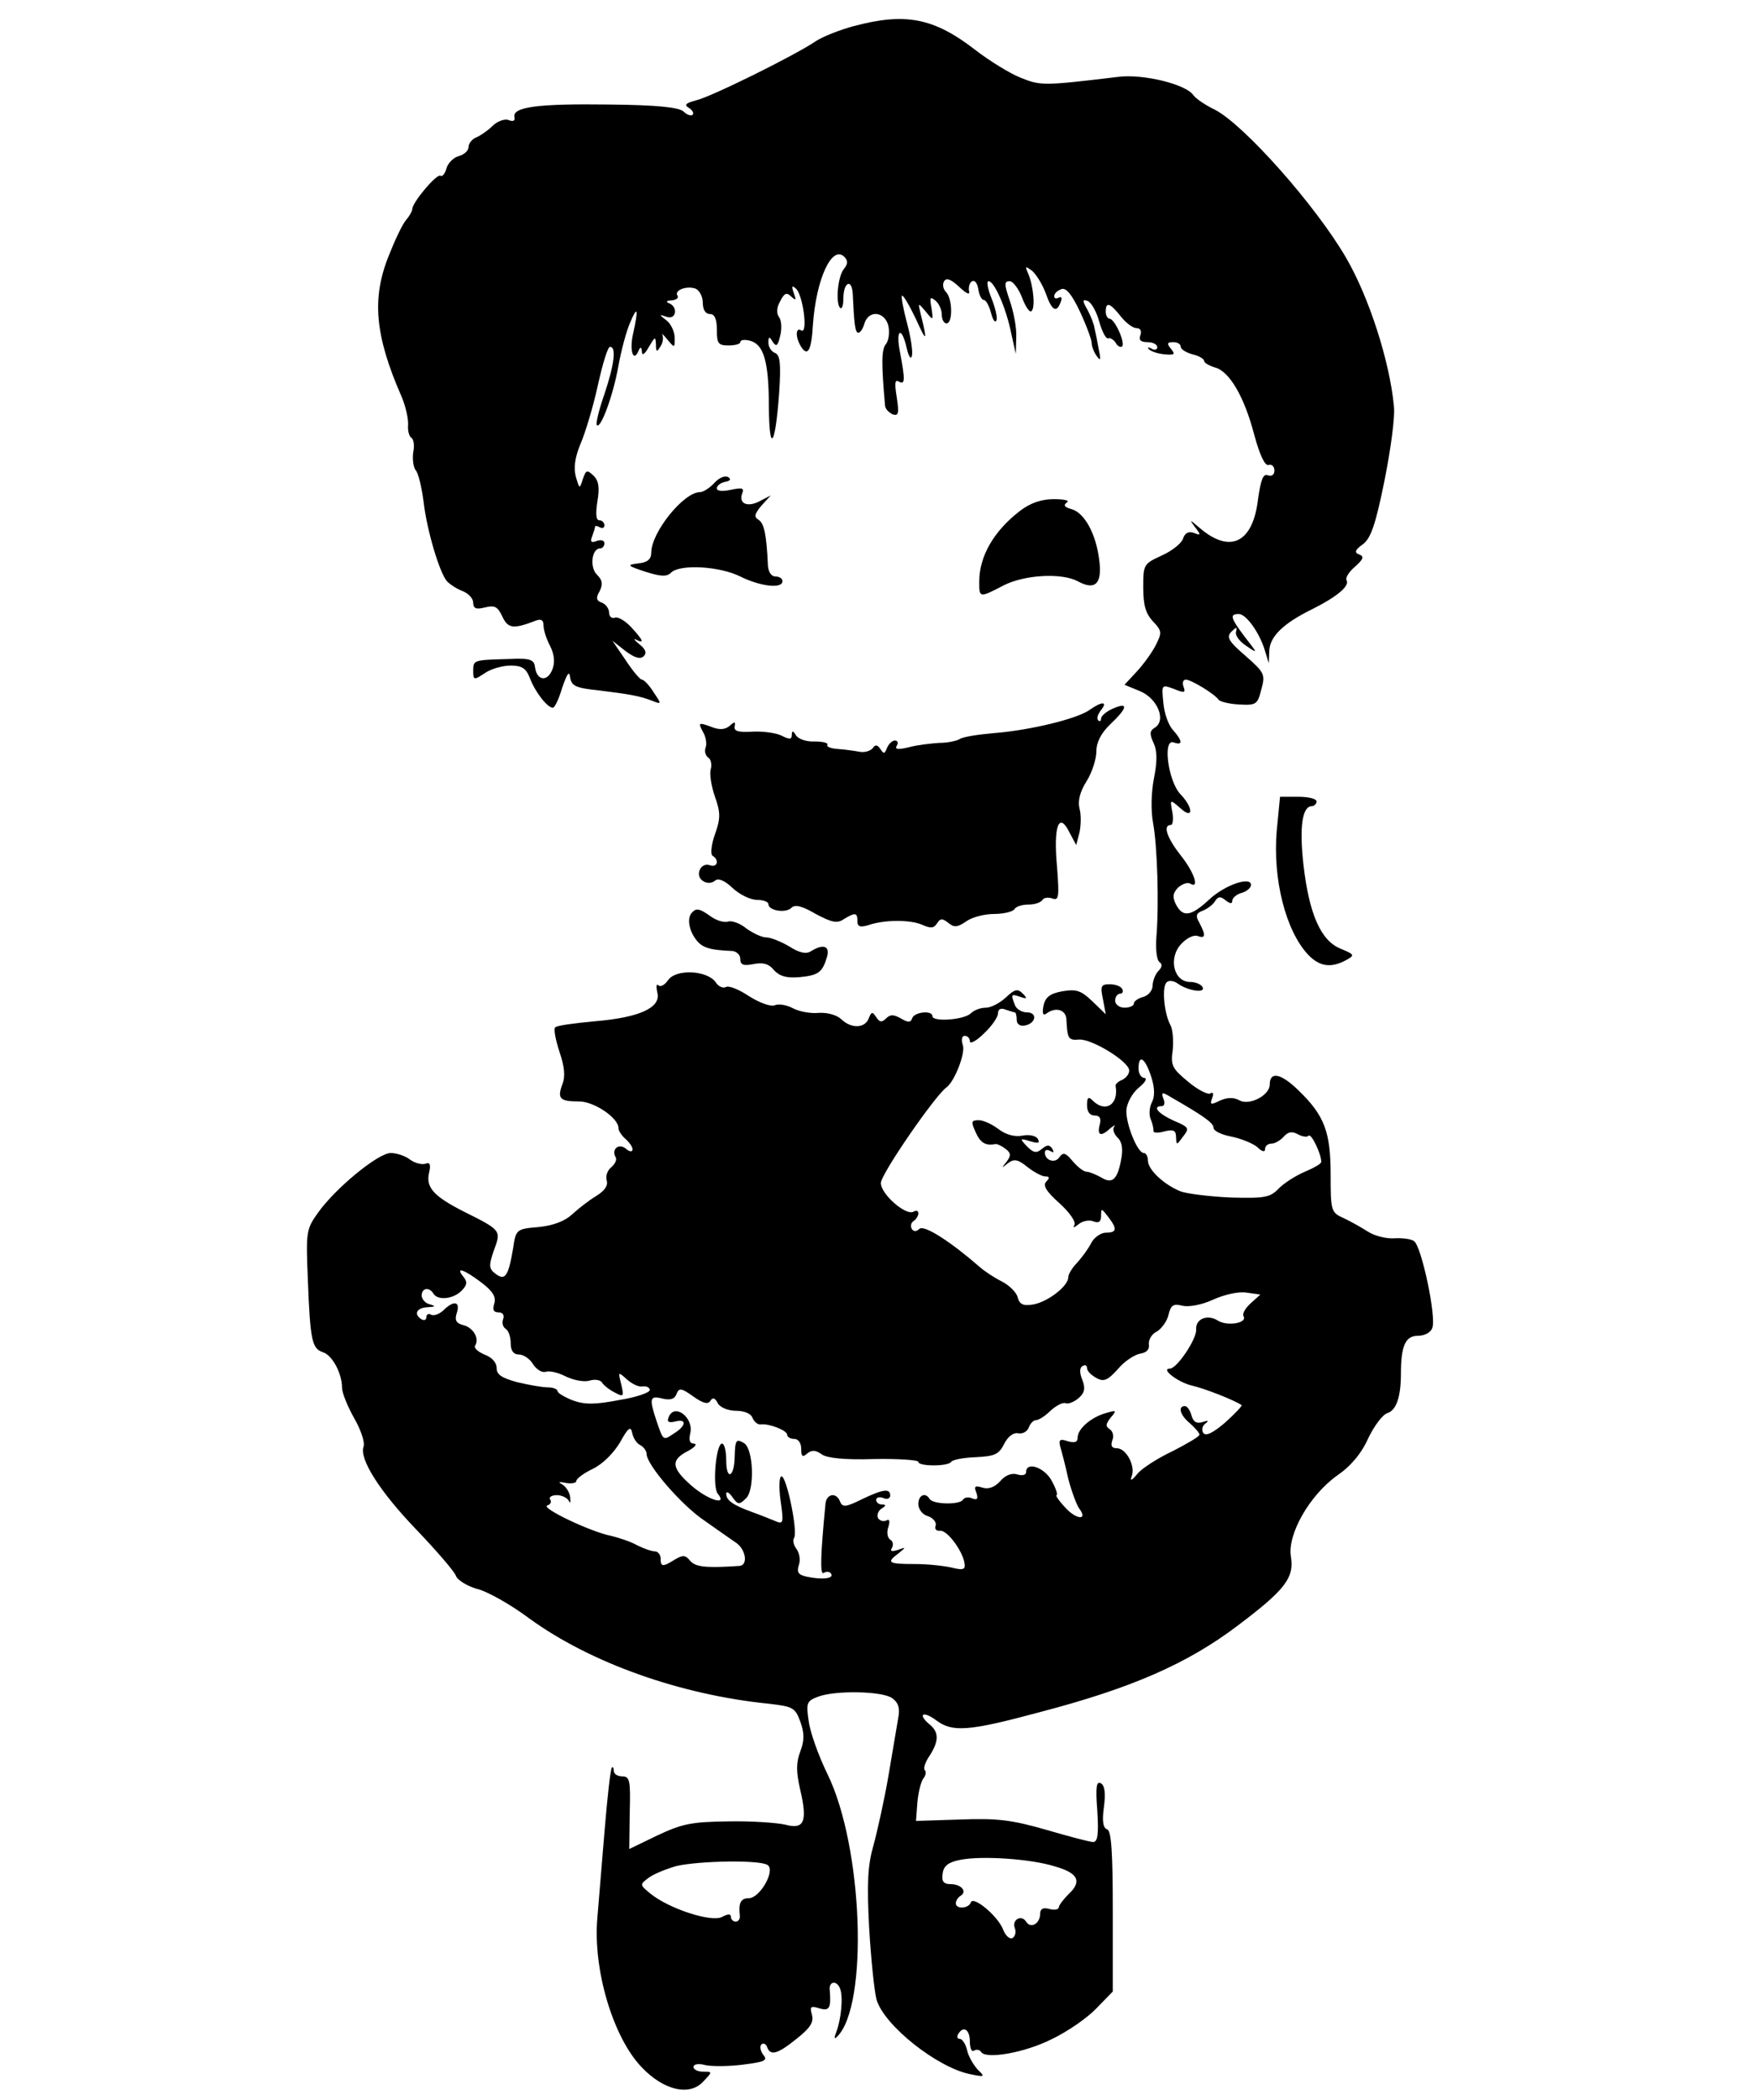 <?xml version="1.0" standalone="no"?>
<!DOCTYPE svg PUBLIC "-//W3C//DTD SVG 20010904//EN"
 "http://www.w3.org/TR/2001/REC-SVG-20010904/DTD/svg10.dtd">
<svg version="1.0" xmlns="http://www.w3.org/2000/svg"
 width="375pt" height="448pt" viewBox="0 0 375 448"
 preserveAspectRatio="xMidYMid meet">
<g transform="translate(0,448) scale(0.1,-0.1)"
fill="#000000" stroke="none">
<path d="M1821 4424 c-29 -8 -65 -22 -80 -32 -44 -30 -224 -119 -255 -126 -23
-6 -26 -10 -16 -16 8 -5 12 -12 8 -15 -3 -3 -12 0 -19 7 -10 9 -56 14 -160 15
-150 2 -206 -5 -201 -27 2 -8 -3 -10 -13 -6 -8 3 -24 -3 -33 -12 -10 -10 -26
-21 -35 -25 -9 -3 -17 -13 -17 -21 0 -7 -9 -16 -21 -19 -11 -3 -23 -15 -26
-26 -3 -11 -9 -19 -13 -16 -8 5 -60 -57 -60 -71 0 -4 -6 -15 -13 -23 -8 -9
-24 -43 -37 -76 -37 -91 -30 -171 27 -301 9 -21 15 -49 14 -61 -1 -11 2 -24 7
-27 5 -3 7 -17 4 -31 -2 -14 0 -31 5 -38 6 -6 13 -37 17 -67 7 -61 33 -148 49
-169 6 -7 21 -17 34 -22 13 -5 23 -16 23 -25 0 -12 6 -15 25 -10 21 5 27 2 37
-19 12 -26 23 -28 72 -9 11 4 16 1 16 -10 0 -10 6 -29 14 -44 9 -18 11 -35 5
-50 -10 -27 -33 -25 -37 4 -2 17 -10 20 -55 18 -76 -2 -77 -2 -77 -25 0 -20 1
-21 25 -5 13 9 38 16 55 16 24 0 33 -6 41 -27 11 -29 37 -63 49 -63 4 0 13 19
20 43 11 31 15 37 17 21 3 -18 13 -22 61 -27 65 -8 89 -12 116 -23 18 -7 18
-6 1 19 -9 15 -21 27 -25 27 -4 0 -20 19 -35 42 l-28 41 28 -22 c20 -15 32
-18 39 -11 7 7 4 15 -10 26 -10 8 -13 13 -6 9 18 -9 15 -1 -11 27 -12 13 -28
23 -35 20 -7 -2 -12 3 -12 11 0 8 -7 18 -15 21 -12 4 -14 10 -5 25 7 15 6 23
-6 35 -16 16 -11 56 7 56 5 0 9 5 9 11 0 6 -7 8 -16 5 -12 -5 -15 -2 -10 10 3
8 6 18 6 20 0 3 5 2 10 -1 6 -3 10 -1 10 4 0 6 -5 11 -11 11 -7 0 -8 14 -4 40
5 29 3 44 -8 55 -14 13 -16 13 -23 -7 -7 -22 -7 -22 -15 5 -5 19 -2 41 10 70
10 23 27 79 37 125 10 45 21 82 26 82 14 0 9 -38 -12 -101 -12 -34 -19 -64
-16 -66 8 -9 35 64 46 127 6 33 17 74 25 92 16 38 18 29 6 -25 -8 -35 1 -62
12 -35 4 9 6 8 7 -2 0 -10 6 -6 15 10 13 22 14 23 15 5 0 -16 2 -17 9 -5 6 8
7 19 5 25 -3 5 2 1 10 -9 16 -19 16 -19 16 3 0 13 -8 30 -17 37 -17 13 -17 14
0 8 20 -7 25 21 5 29 -8 3 -5 6 5 6 10 1 16 5 13 10 -8 12 20 22 39 15 8 -4
15 -17 15 -30 0 -15 6 -24 15 -24 10 0 15 -10 15 -34 0 -29 3 -33 25 -33 14 0
25 3 25 7 0 5 9 6 21 3 29 -8 40 -44 40 -142 1 -102 14 -82 22 32 4 61 2 80
-9 84 -8 3 -14 13 -14 22 0 13 2 14 9 2 8 -12 11 -9 16 12 4 15 3 33 -2 40 -6
8 -6 20 2 34 9 18 14 20 24 10 10 -9 11 -8 5 8 -5 15 -4 17 5 9 15 -14 26 -98
11 -89 -12 8 -13 -15 0 -35 14 -22 22 -7 25 47 7 99 41 171 67 145 8 -8 8 -15
-1 -26 -13 -16 -18 -72 -8 -83 4 -3 7 5 7 20 0 35 18 44 20 10 3 -64 5 -83 12
-83 4 0 10 9 13 20 9 29 43 26 51 -5 3 -14 1 -31 -5 -39 -10 -11 -10 -42 -2
-132 1 -7 8 -14 16 -18 13 -4 14 2 9 36 -5 30 -4 39 4 34 14 -8 14 3 3 62 -10
49 3 58 14 10 4 -18 9 -26 11 -18 3 8 -2 40 -10 70 -8 30 -13 57 -11 59 3 2
16 -21 30 -50 23 -51 25 -49 10 11 -6 25 -6 25 11 5 16 -20 16 -19 12 8 -4 22
-3 25 8 16 8 -6 14 -20 14 -30 0 -11 5 -19 10 -19 14 0 13 53 -1 67 -6 6 -8
16 -4 23 5 8 15 4 32 -12 17 -16 24 -18 21 -8 -1 9 2 18 7 20 6 3 11 -5 13
-17 2 -13 7 -23 12 -23 4 0 11 -12 15 -27 4 -16 9 -23 12 -16 2 6 -3 27 -11
47 -8 20 -11 36 -6 36 12 0 37 -56 48 -110 l10 -45 1 36 c1 20 -6 55 -14 78
-12 35 -12 41 0 41 7 0 19 -16 26 -34 7 -19 16 -33 20 -30 9 5 5 52 -6 79 -8
18 -7 18 8 7 9 -8 22 -29 29 -48 13 -37 23 -43 32 -18 3 8 2 12 -4 9 -6 -3
-10 -2 -10 3 0 6 7 12 15 15 10 4 22 -10 40 -48 14 -30 25 -60 25 -67 0 -7 5
-20 11 -28 8 -11 9 -8 4 15 -3 17 -7 37 -9 45 -1 8 -8 26 -15 39 -11 19 -11
23 0 19 8 -3 19 -22 25 -44 6 -21 14 -37 19 -36 4 2 11 -2 16 -9 4 -8 11 -11
14 -8 7 8 -16 59 -27 59 -4 0 -8 7 -8 15 0 22 9 19 32 -10 11 -14 26 -25 33
-25 9 0 12 -6 9 -15 -4 -10 0 -15 15 -15 12 0 21 -5 21 -11 0 -5 -6 -7 -12 -3
-7 4 -10 3 -6 -1 5 -5 20 -10 34 -11 21 -2 23 0 13 12 -9 11 -8 14 5 14 9 0
16 -4 16 -10 0 -5 11 -12 25 -16 14 -3 25 -10 25 -14 0 -4 10 -10 23 -14 31
-8 63 -63 84 -144 12 -44 23 -67 31 -64 6 2 12 -3 12 -12 0 -9 -6 -13 -14 -10
-10 4 -15 -9 -21 -51 -11 -94 -60 -117 -125 -61 -21 18 -22 18 -10 2 14 -18
13 -19 -2 -13 -11 4 -19 0 -23 -12 -3 -10 -23 -26 -45 -36 -39 -18 -40 -19
-40 -68 0 -38 5 -56 21 -73 19 -20 19 -24 6 -50 -8 -16 -27 -42 -41 -57 l-26
-28 34 -14 c37 -16 56 -63 30 -78 -10 -6 -11 -13 -2 -32 8 -17 8 -39 1 -75 -6
-30 -7 -69 -2 -96 9 -49 13 -172 7 -244 -2 -25 1 -48 6 -52 7 -5 7 -11 -2 -20
-6 -6 -12 -21 -12 -31 0 -10 -9 -21 -20 -24 -11 -3 -20 -9 -20 -14 0 -5 -9 -9
-20 -9 -11 0 -20 7 -20 15 0 8 5 15 11 15 5 0 7 5 4 10 -3 6 -15 10 -27 10
-18 0 -20 -4 -14 -32 l6 -32 -29 28 c-24 23 -34 26 -64 21 -27 -5 -36 -13 -40
-31 -3 -17 -1 -22 7 -16 19 14 41 8 42 -13 2 -41 4 -45 27 -43 27 2 107 -47
107 -66 0 -8 -7 -16 -15 -20 -8 -3 -15 -9 -14 -13 7 -40 -22 -58 -49 -31 -9 9
-12 7 -12 -10 0 -14 6 -22 16 -22 11 0 15 -6 11 -20 -6 -23 3 -26 23 -7 8 6
12 8 8 3 -4 -4 -1 -15 7 -23 10 -9 12 -25 8 -46 -8 -44 -19 -54 -43 -39 -11 6
-25 12 -31 12 -6 0 -19 10 -30 23 -15 18 -20 19 -28 8 -9 -14 -31 -7 -31 10 0
6 5 7 12 3 7 -4 8 -3 4 5 -6 9 -11 9 -22 0 -12 -10 -18 -9 -32 5 -16 17 -16
18 7 11 17 -5 21 -4 16 5 -4 7 -19 10 -33 7 -17 -3 -35 2 -51 14 -13 10 -32
19 -42 19 -16 0 -17 -3 -7 -25 10 -23 21 -30 42 -26 4 1 14 -4 22 -10 12 -9
12 -15 2 -28 -11 -14 -11 -14 3 -3 13 10 21 9 42 -8 14 -11 31 -20 38 -20 9 0
10 -3 2 -11 -8 -8 0 -21 28 -46 22 -20 36 -40 32 -47 -4 -6 -1 -6 9 2 8 7 23
10 32 6 11 -4 16 -1 16 12 0 17 1 16 15 -2 20 -26 19 -34 -5 -34 -10 0 -25
-10 -31 -22 -6 -12 -20 -31 -30 -42 -11 -11 -19 -25 -19 -31 0 -19 -43 -52
-74 -58 -22 -4 -30 0 -34 15 -2 10 -18 26 -34 34 -16 8 -37 22 -46 30 -62 54
-120 92 -130 82 -6 -6 -12 -6 -16 0 -3 6 -2 13 4 17 5 3 10 11 10 16 0 6 -4 7
-10 4 -16 -10 -70 37 -70 61 0 19 116 187 140 204 17 12 41 73 35 90 -4 12 -2
20 4 20 6 0 11 -5 11 -12 0 -6 14 1 30 17 17 16 30 35 30 43 0 9 6 12 16 8 9
-3 18 -6 20 -6 2 0 4 -7 4 -16 0 -9 7 -14 17 -12 24 4 28 28 5 28 -11 0 -23 7
-26 16 -9 23 -8 24 12 17 14 -5 15 -3 5 7 -11 11 -17 10 -36 -8 -13 -12 -32
-22 -43 -22 -11 0 -25 -5 -32 -12 -14 -14 -82 -19 -82 -6 0 13 -38 9 -43 -4
-3 -10 -9 -10 -24 -1 -16 9 -23 9 -32 0 -9 -9 -14 -8 -21 3 -8 12 -10 12 -16
-3 -8 -21 -37 -22 -58 -2 -9 9 -29 15 -48 14 -18 -2 -43 3 -56 10 -13 7 -31
10 -39 6 -9 -3 -33 6 -55 20 -21 14 -43 23 -49 19 -6 -3 -16 1 -22 11 -19 25
-84 28 -101 4 -7 -10 -16 -16 -21 -11 -4 4 -5 -3 -2 -16 8 -32 -38 -53 -134
-61 -43 -4 -81 -9 -84 -13 -4 -3 1 -27 9 -52 11 -32 13 -53 6 -70 -11 -30 -5
-36 36 -36 32 0 84 -35 84 -57 0 -6 7 -16 15 -23 8 -7 15 -17 15 -22 0 -6 -6
-6 -14 1 -15 13 -32 -1 -22 -18 3 -5 -1 -14 -9 -21 -9 -7 -13 -20 -10 -29 3
-11 -5 -22 -23 -33 -15 -9 -38 -27 -51 -39 -15 -14 -40 -24 -72 -27 -47 -4
-48 -5 -54 -46 -10 -59 -17 -69 -37 -54 -15 11 -15 18 -4 50 16 43 16 43 -64
83 -65 33 -82 52 -74 84 4 17 1 22 -8 18 -8 -2 -22 1 -33 9 -10 8 -29 14 -41
14 -27 0 -118 -75 -155 -127 -26 -36 -26 -42 -22 -143 5 -131 9 -147 32 -155
20 -6 41 -45 41 -76 0 -11 12 -40 26 -65 14 -24 23 -51 20 -60 -10 -26 34 -96
114 -179 42 -44 80 -88 83 -97 3 -9 24 -22 45 -28 22 -5 73 -34 113 -64 130
-94 321 -162 510 -181 51 -6 56 -8 67 -38 9 -25 9 -40 0 -64 -9 -24 -9 -43 0
-82 16 -68 8 -85 -32 -74 -17 4 -72 8 -121 7 -79 -1 -99 -5 -152 -30 l-60 -29
1 77 c2 70 0 78 -16 78 -10 0 -18 5 -18 12 0 6 -2 9 -4 7 -3 -3 -10 -65 -16
-139 -6 -74 -13 -156 -15 -181 -10 -110 33 -255 94 -319 47 -50 103 -63 132
-31 20 21 20 21 -1 21 -11 0 -20 5 -20 10 0 6 11 8 25 4 14 -3 50 -3 81 1 47
6 53 9 43 21 -6 8 -8 18 -4 22 4 4 10 1 12 -5 7 -20 22 -16 63 17 29 23 37 35
33 51 -5 18 -3 20 16 14 21 -6 25 0 22 38 -3 20 15 23 22 4 7 -18 2 -66 -8
-92 -5 -13 -5 -17 2 -10 67 67 55 405 -21 560 -19 39 -37 89 -40 113 -6 39 -4
43 20 52 37 14 137 12 158 -3 14 -10 17 -22 13 -43 -3 -16 -12 -72 -21 -124
-9 -52 -24 -119 -32 -148 -12 -42 -14 -79 -9 -175 4 -67 11 -136 16 -154 17
-55 128 -143 198 -158 33 -7 34 -6 18 9 -9 10 -20 28 -23 42 -3 13 -10 24 -16
24 -5 0 -6 5 -3 10 11 19 25 10 25 -16 0 -14 4 -23 9 -19 5 3 12 2 15 -3 10
-16 92 -2 150 27 34 16 77 46 96 66 l35 36 0 171 c0 126 -3 172 -12 175 -9 3
-11 18 -7 47 4 29 2 46 -6 51 -10 6 -12 -7 -8 -59 3 -49 1 -66 -9 -66 -7 0
-52 12 -100 26 -73 21 -104 25 -183 22 l-95 -3 3 40 c2 22 8 45 13 51 5 6 6
14 3 17 -4 4 1 18 10 31 20 31 20 50 1 66 -28 23 -15 31 14 9 34 -25 68 -23
220 18 195 51 315 103 423 185 101 76 121 102 113 148 -7 47 40 130 99 172 28
19 52 47 66 79 13 27 31 51 41 54 19 6 29 34 29 85 0 59 10 80 36 80 14 0 28
7 31 17 9 23 -23 174 -39 185 -7 5 -26 7 -43 6 -16 -1 -41 5 -55 14 -14 9 -37
22 -52 29 -27 12 -28 15 -28 92 0 92 -13 127 -69 181 -37 36 -61 41 -61 12 0
-23 -43 -45 -64 -34 -12 7 -26 7 -42 0 -20 -10 -22 -9 -17 5 4 10 2 14 -4 10
-5 -3 -27 8 -47 25 -34 28 -38 35 -33 68 2 20 0 44 -5 53 -14 26 -19 85 -7 92
5 4 15 2 22 -3 20 -15 59 -22 54 -9 -2 6 -14 12 -27 12 -35 0 -47 51 -19 81
12 13 27 20 35 17 17 -6 18 1 4 28 -9 15 -7 21 7 26 10 4 22 13 26 20 7 11 12
11 23 2 9 -7 14 -8 14 -1 0 6 9 14 20 17 11 3 20 11 20 17 0 19 -56 0 -89 -31
-39 -36 -56 -39 -71 -11 -8 16 -7 24 4 36 9 8 20 12 26 9 21 -13 9 24 -20 60
-29 37 -39 65 -21 65 4 0 6 12 3 28 -5 27 -5 27 17 8 28 -26 29 0 0 30 -26 28
-38 119 -14 110 20 -7 19 3 -1 26 -10 10 -19 36 -21 58 -4 40 -4 40 23 30 22
-9 25 -8 20 5 -3 8 -1 15 5 15 11 0 61 -30 70 -43 3 -4 23 -9 44 -10 36 -2 39
0 47 32 9 32 7 36 -34 72 -36 31 -41 40 -30 51 11 11 13 11 10 0 -2 -8 8 -21
22 -30 25 -17 25 -17 -3 19 -31 41 -33 49 -13 49 16 0 45 -41 56 -79 l8 -26 1
26 c1 31 30 59 91 89 54 27 81 50 74 62 -3 5 5 18 18 29 18 16 20 22 9 26 -11
4 -9 10 8 22 17 13 27 42 46 136 13 65 23 137 20 159 -9 95 -53 232 -102 316
-65 112 -218 284 -280 316 -21 10 -41 24 -46 31 -15 23 -107 46 -161 39 -158
-19 -165 -19 -207 -2 -23 9 -67 36 -98 60 -88 68 -149 80 -260 50z m636 -2241
c8 -25 8 -43 1 -56 -5 -10 -6 -26 -2 -35 4 -9 6 -20 6 -25 -1 -4 9 -5 23 -1
20 5 25 2 25 -12 1 -18 1 -18 15 1 14 18 13 20 -20 34 -33 15 -47 31 -25 31 5
0 7 7 3 16 -5 14 -3 15 18 2 68 -39 89 -54 89 -64 0 -7 17 -15 38 -19 20 -4
45 -14 55 -22 10 -10 17 -12 17 -5 0 7 6 12 14 12 7 0 19 7 26 15 9 10 17 12
30 5 9 -5 20 -7 23 -3 6 5 27 -39 27 -56 0 -4 -16 -13 -35 -21 -19 -8 -44 -24
-55 -35 -19 -20 -30 -22 -103 -20 -45 2 -93 8 -107 13 -35 14 -70 46 -70 66 0
9 -4 16 -9 16 -13 0 -38 61 -37 91 1 15 12 36 26 48 14 11 19 20 13 21 -7 0
-13 9 -13 20 0 32 14 23 27 -17z m-1430 -439 c25 -19 32 -31 28 -45 -4 -13 -2
-19 9 -19 9 0 13 -6 10 -14 -3 -8 -1 -17 5 -21 6 -3 11 -17 11 -31 0 -16 6
-24 18 -24 9 0 23 -9 30 -21 7 -11 19 -18 26 -16 8 3 26 -1 42 -9 16 -8 38
-13 51 -10 12 4 25 2 28 -4 3 -5 15 -15 27 -21 19 -10 20 -9 14 17 -7 28 -7
28 12 11 11 -10 26 -17 34 -15 7 1 14 -2 15 -7 1 -6 -28 -16 -65 -22 -52 -10
-74 -10 -99 -1 -18 7 -33 16 -33 20 0 4 -9 8 -21 8 -11 0 -40 5 -65 11 -33 9
-44 16 -44 30 0 12 -10 23 -26 29 -14 6 -23 14 -20 19 10 15 -4 39 -26 44 -15
4 -18 11 -13 26 8 25 -7 27 -29 5 -9 -8 -20 -12 -26 -9 -5 3 -10 1 -10 -5 0
-6 -4 -8 -10 -5 -18 11 -11 25 13 26 16 1 18 2 5 6 -10 2 -18 11 -18 19 0 16
16 19 25 4 9 -15 42 -12 60 6 12 12 13 19 4 30 -18 22 1 16 38 -12z m1642 -45
c-11 -10 -18 -22 -15 -27 9 -15 -34 -22 -54 -10 -23 15 -49 4 -47 -19 1 -20
-41 -83 -56 -83 -21 0 17 -29 46 -36 27 -6 91 -31 107 -42 2 -1 -14 -18 -35
-37 -27 -23 -42 -30 -47 -22 -4 6 -2 15 5 20 8 6 5 7 -6 3 -13 -4 -20 0 -24
14 -3 11 -9 20 -14 20 -16 0 -10 -20 11 -37 11 -10 20 -20 20 -24 0 -4 -26
-19 -57 -35 -32 -15 -66 -37 -75 -48 -13 -16 -17 -17 -12 -4 7 22 -13 58 -32
58 -11 0 -14 5 -10 17 4 9 1 20 -6 24 -9 6 -8 11 3 25 13 15 12 16 -11 9 -32
-9 -60 -34 -60 -52 0 -10 -6 -12 -21 -8 -17 6 -20 3 -16 -12 3 -10 11 -40 17
-68 7 -27 18 -56 23 -63 20 -26 -5 -25 -29 1 -14 15 -22 27 -19 27 3 0 -1 14
-10 30 -15 29 -55 43 -55 19 0 -6 -8 -8 -18 -5 -12 4 -26 -1 -37 -14 -12 -13
-25 -18 -38 -14 -16 5 -19 3 -13 -11 4 -13 2 -16 -9 -12 -8 4 -17 2 -20 -3 -7
-11 -64 -10 -71 2 -9 15 -24 8 -24 -11 0 -11 9 -23 21 -26 11 -4 18 -13 16
-20 -3 -7 1 -12 10 -11 16 1 51 -48 52 -73 1 -10 -6 -11 -26 -6 -16 4 -52 8
-80 8 -58 0 -62 3 -35 23 16 13 16 14 -2 7 -13 -4 -17 -3 -12 5 3 6 2 14 -4
17 -6 4 -8 16 -4 27 4 13 2 18 -4 14 -6 -3 -14 -1 -18 5 -3 6 0 15 7 20 10 6
11 9 2 9 -7 0 -13 4 -13 10 0 5 7 7 15 4 8 -4 15 -1 15 5 0 16 -15 14 -61 -8
-34 -17 -41 -17 -46 -5 -7 20 -28 18 -31 -3 -11 -113 -12 -154 -4 -149 6 4 13
3 16 -2 6 -10 -19 -13 -52 -6 -18 4 -22 9 -17 25 4 11 1 26 -5 34 -6 8 -9 19
-5 24 8 14 -16 131 -27 131 -5 0 -6 -23 -2 -52 7 -48 6 -51 -12 -43 -10 4 -32
13 -49 19 -41 15 -55 25 -55 39 0 6 6 3 13 -7 12 -17 15 -17 30 -2 18 19 15
105 -5 117 -17 10 -19 7 -20 -30 -1 -44 -18 -50 -18 -7 0 20 -4 36 -9 36 -13
0 -21 -93 -9 -107 22 -27 -22 -13 -57 18 -42 37 -44 54 -7 73 15 8 21 15 13
16 -9 0 -11 7 -8 21 9 34 -34 67 -46 35 -4 -10 0 -12 14 -9 25 7 24 -9 -2 -25
-24 -16 -23 -17 -38 27 -16 48 -14 54 13 47 17 -4 26 -1 30 10 5 13 10 13 35
-5 21 -15 32 -18 37 -10 5 8 10 7 16 -5 5 -9 22 -16 39 -16 17 0 32 -6 35 -15
4 -9 11 -15 18 -14 18 2 56 -13 56 -22 0 -5 7 -9 15 -9 9 0 15 -9 15 -21 0
-17 3 -19 13 -10 10 8 18 7 31 -2 11 -8 49 -12 111 -10 52 1 95 -2 95 -6 0
-10 64 -10 70 0 4 5 27 9 53 10 40 2 49 6 60 28 8 16 20 25 30 23 10 -2 20 4
23 13 3 8 10 15 15 15 6 0 20 9 31 20 12 11 27 19 33 16 5 -2 18 3 27 11 13
11 15 21 8 39 -6 14 -6 26 0 29 6 4 10 2 10 -4 0 -6 9 -15 20 -21 16 -9 24 -5
46 19 14 17 36 31 48 33 13 2 20 9 18 20 -1 9 6 22 17 27 10 6 22 22 25 36 5
21 11 24 30 19 14 -3 41 2 65 13 24 11 55 18 72 15 l29 -4 -21 -19z m-1303
-302 c8 -4 14 -13 14 -19 0 -23 74 -109 123 -142 28 -20 60 -42 70 -49 20 -16
23 -47 5 -48 -73 -5 -94 -2 -105 11 -10 12 -15 13 -32 3 -27 -17 -31 -16 -31
2 0 8 -6 15 -12 15 -7 0 -24 6 -38 13 -14 8 -39 16 -55 20 -43 8 -152 60 -137
65 7 2 10 8 6 13 -3 5 4 9 15 9 10 0 22 -6 25 -12 3 -7 4 -4 3 7 -1 11 -9 23
-17 28 -10 5 -7 6 8 3 12 -2 22 0 22 4 0 5 16 17 35 26 21 10 44 33 58 56 17
31 23 36 26 22 2 -11 9 -23 17 -27z m885 -899 c50 -14 59 -32 30 -59 -11 -11
-21 -24 -21 -28 0 -5 -9 -7 -20 -4 -14 4 -20 0 -20 -10 0 -21 -20 -33 -30 -17
-10 16 -31 4 -24 -14 3 -8 1 -17 -5 -21 -6 -3 -15 5 -20 18 -11 29 -64 73 -69
58 -4 -13 -32 -15 -32 -2 0 6 5 13 10 16 15 9 2 25 -21 25 -15 0 -20 6 -17 23
2 16 12 24 38 29 46 9 150 2 201 -14z m-613 3 c18 -11 -16 -71 -40 -71 -17 0
-22 -10 -19 -37 1 -7 -3 -13 -9 -13 -5 0 -10 5 -10 10 0 7 -6 7 -19 0 -23 -12
-114 18 -153 50 -23 19 -23 19 -3 34 11 8 38 19 60 25 51 11 176 13 193 2z"/>
<path d="M1525 3450 c-10 -11 -24 -20 -31 -20 -35 0 -104 -86 -104 -129 0 -14
-8 -21 -27 -23 -26 -3 -25 -5 15 -18 32 -10 45 -11 54 -2 19 19 104 14 148 -8
42 -21 90 -27 90 -10 0 6 -7 10 -15 10 -9 0 -15 10 -16 23 -3 67 -8 90 -20 98
-10 6 -9 12 6 30 l20 22 -23 -12 c-26 -14 -46 -6 -38 16 5 12 0 13 -24 8 -18
-4 -30 -3 -30 3 0 6 8 12 18 14 11 2 13 6 6 10 -6 4 -19 -1 -29 -12z"/>
<path d="M2177 3390 c-56 -43 -87 -97 -87 -151 0 -35 0 -35 52 -8 45 23 124
27 158 9 38 -21 53 -5 46 46 -7 56 -32 101 -60 108 -14 4 -17 8 -9 14 7 4 -5
7 -28 7 -26 0 -50 -8 -72 -25z"/>
<path d="M2325 2965 c-27 -19 -127 -43 -202 -49 -35 -3 -68 -8 -75 -13 -7 -4
-26 -8 -43 -8 -16 -1 -45 -4 -64 -9 -24 -6 -32 -5 -27 3 4 6 2 11 -4 11 -6 0
-13 -7 -17 -16 -5 -13 -7 -13 -14 -2 -6 9 -11 10 -16 2 -5 -6 -17 -10 -28 -8
-11 2 -32 5 -47 6 -15 1 -25 5 -22 9 2 4 -10 7 -27 7 -17 -1 -35 5 -40 13 -6
10 -9 11 -9 1 0 -10 -5 -10 -21 -2 -11 6 -39 10 -62 9 -31 -2 -41 1 -39 11 2
11 0 11 -11 1 -10 -8 -22 -9 -41 -1 -25 9 -26 8 -16 -11 7 -11 9 -27 6 -34 -3
-8 0 -17 5 -21 6 -3 9 -15 6 -25 -3 -10 1 -36 9 -59 12 -34 12 -46 0 -80 -8
-22 -10 -43 -5 -46 15 -9 10 -26 -6 -20 -20 7 -33 -23 -14 -34 7 -5 18 -5 25
1 7 6 20 1 38 -16 15 -14 38 -25 52 -25 13 0 24 -4 24 -9 0 -14 37 -20 49 -8
8 8 23 4 52 -13 34 -18 46 -21 60 -11 25 15 29 14 29 -5 0 -11 6 -13 23 -8 34
12 90 12 115 1 18 -8 25 -8 32 3 7 11 11 11 24 1 12 -10 19 -10 38 3 12 9 39
16 60 16 20 0 40 5 43 10 3 6 17 10 30 10 13 0 26 4 30 10 3 5 13 6 21 3 14
-5 15 3 10 68 -8 86 4 118 26 74 l15 -28 7 27 c3 14 4 37 0 51 -4 16 1 36 15
58 12 19 21 48 21 64 0 19 10 39 30 58 37 35 39 48 5 33 -14 -6 -25 -16 -25
-21 0 -6 -3 -7 -6 -4 -4 4 -1 13 6 22 15 19 2 19 -25 0z"/>
<path d="M2725 2708 c-9 -103 19 -214 67 -265 24 -25 48 -29 80 -12 20 11 20
12 -11 25 -42 17 -67 74 -79 179 -9 79 -3 125 18 125 5 0 10 5 10 10 0 6 -18
10 -39 10 l-39 0 -7 -72z"/>
<path d="M1477 2533 c-11 -11 -7 -37 8 -57 13 -18 29 -23 78 -25 9 -1 17 -8
17 -17 0 -13 7 -15 28 -11 20 4 33 1 44 -13 12 -13 27 -17 53 -15 42 4 50 10
60 43 7 24 -8 29 -35 12 -10 -6 -24 -3 -46 11 -17 10 -39 19 -49 19 -9 0 -28
9 -42 19 -13 11 -31 17 -38 15 -8 -3 -24 1 -37 10 -25 18 -32 19 -41 9z"/>
</g>
</svg>

